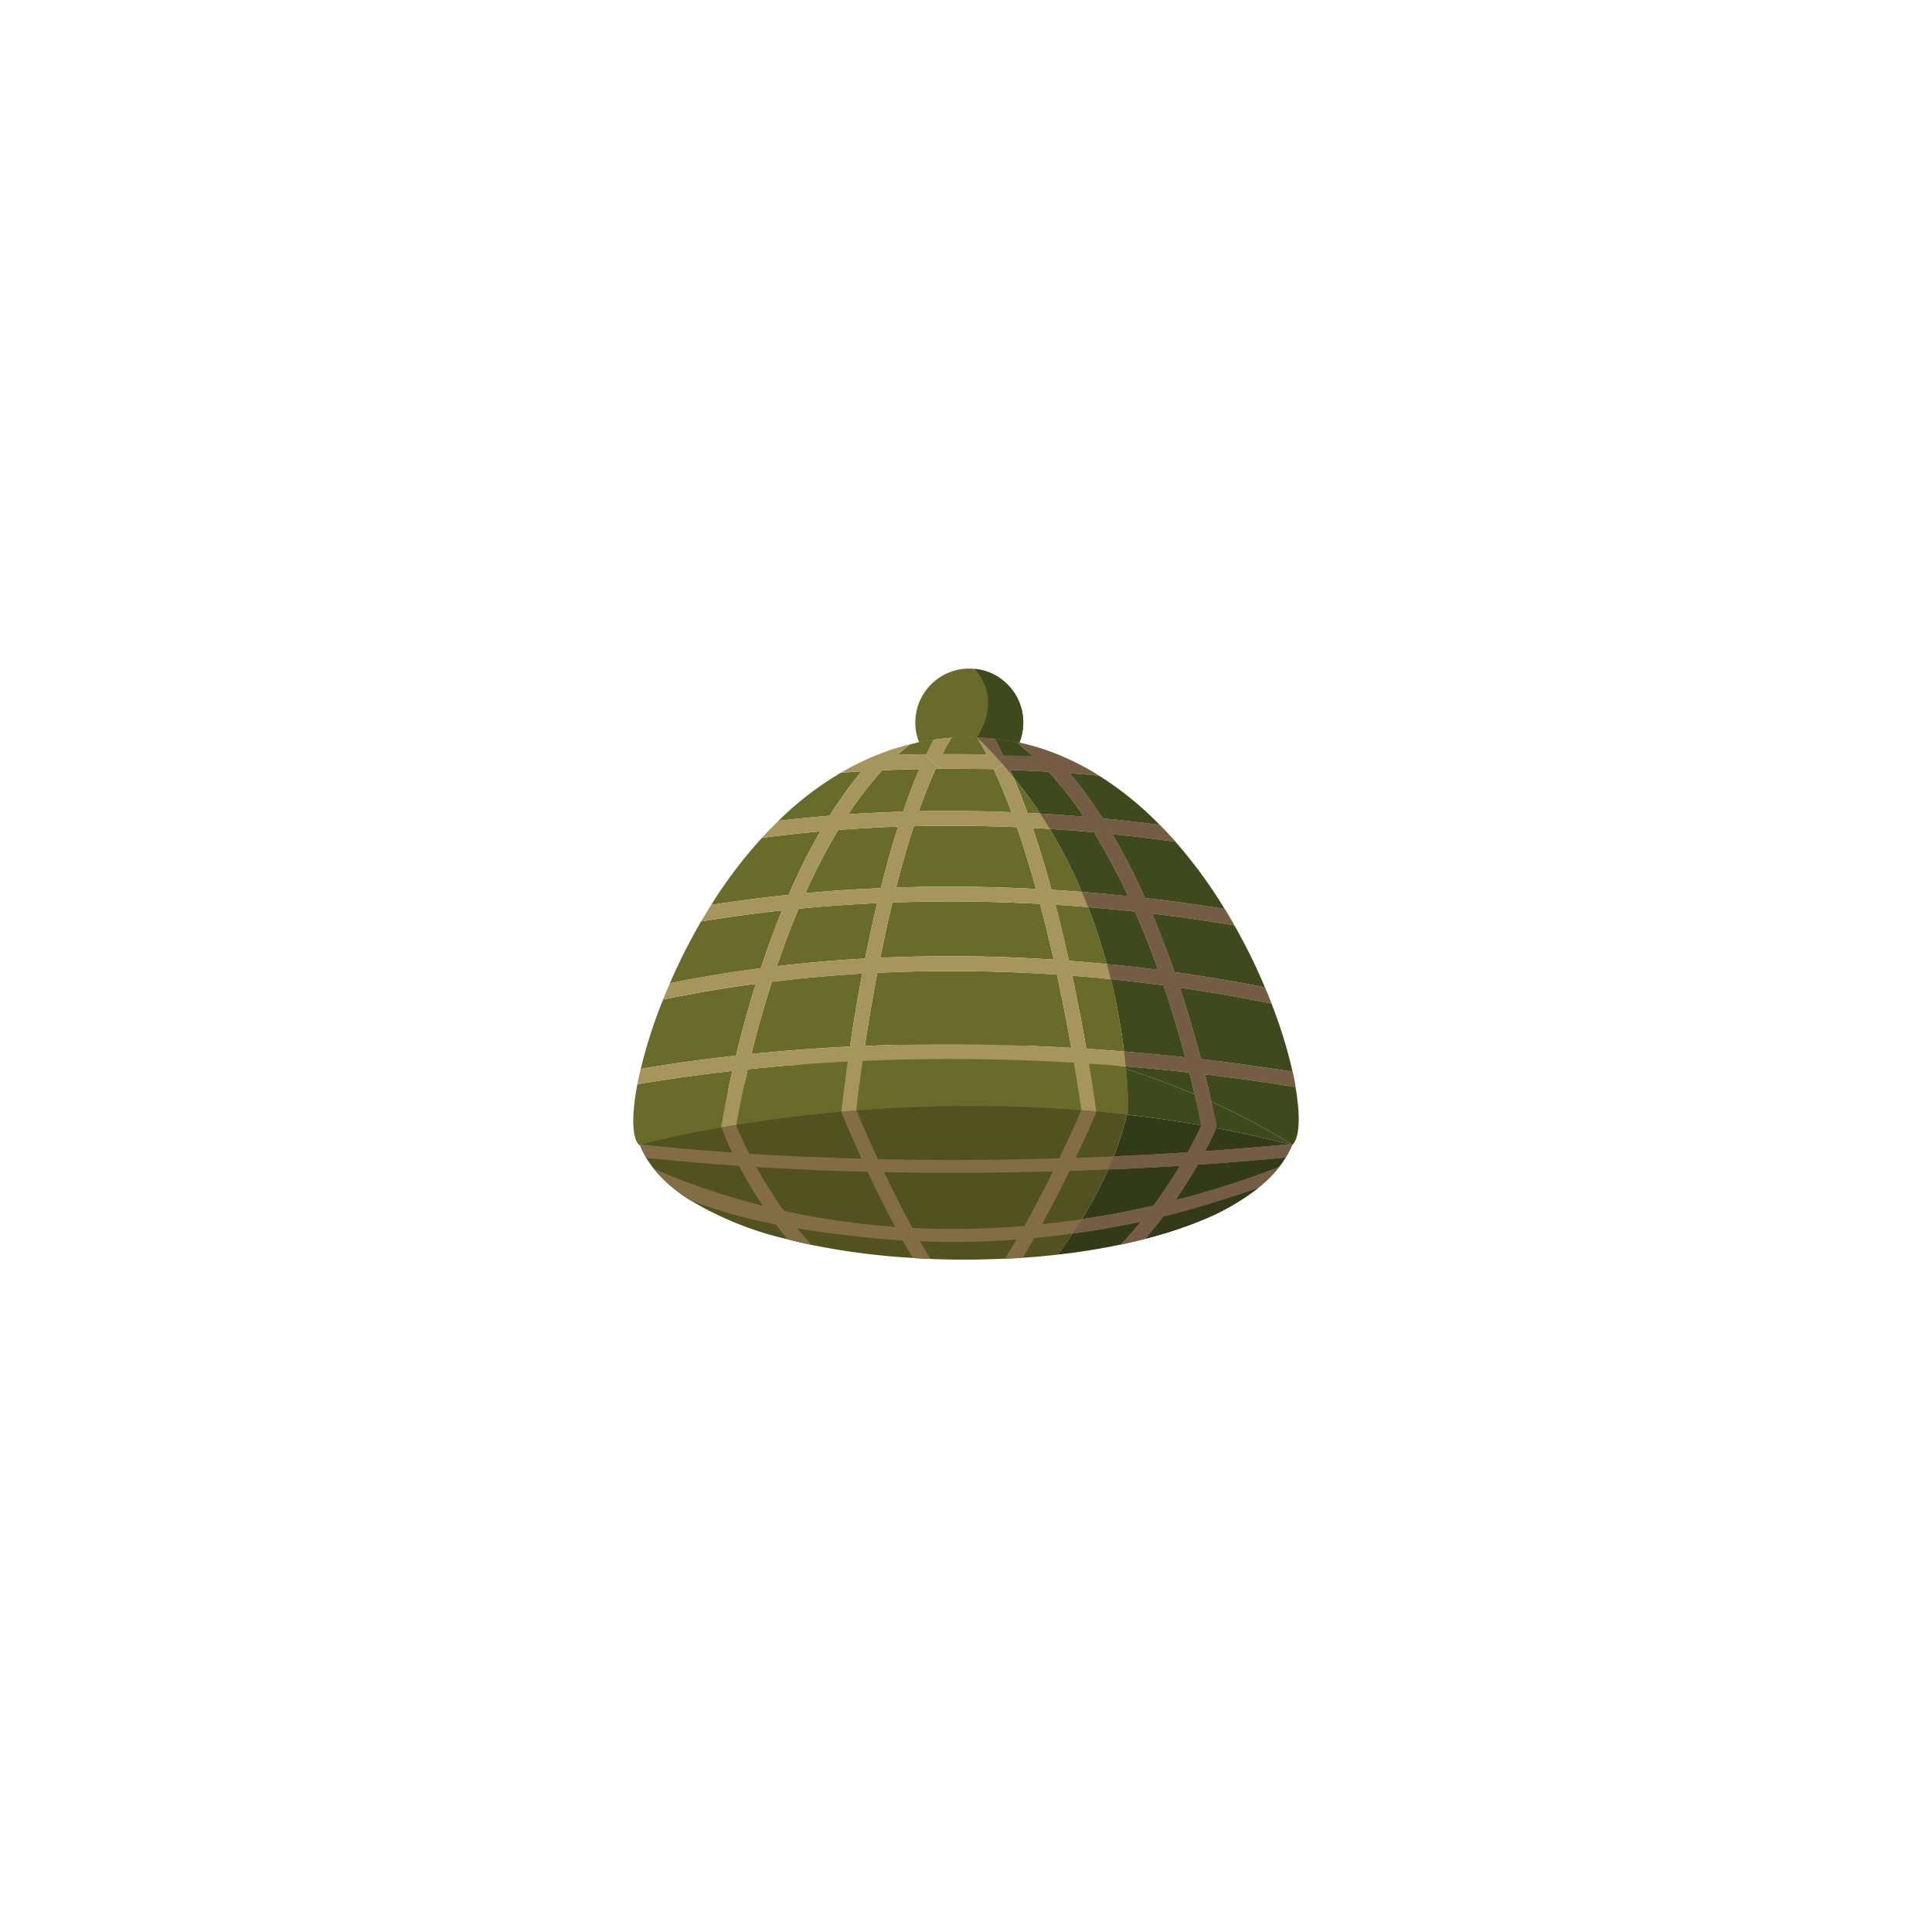 <svg id="Camada_1" data-name="Camada 1" xmlns="http://www.w3.org/2000/svg" viewBox="0 0 150 150"><path d="M77.157,59.732c.008.023.023.054.031.078a4.168,4.168,0,0,1-4.067-.117C74.503,59.686,75.853,59.701,77.157,59.732Z" style="fill:#515220"/><path d="M79.447,56.092a4.209,4.209,0,0,1-.303,1.568c-.078-.015-.171-.039-.248-.046h-.008q-.815-.163-1.653-.256a.008.008,0,0,1-.008-.008c-.45-.054-.908-.085-1.374-.101-.21-.016-.419-.016-.629-.016a1.251,1.251,0,0,0-.171.008c-.396,0-.784.015-1.172.039h-.015l-.559.047c-.085.015-.163.023-.248.031-.194.023-.38.046-.575.077-.38.047-.761.117-1.133.186a4.189,4.189,0,0,1,3.904-5.713,2.632,2.632,0,0,1,.427.031,1.03,1.03,0,0,1,.217.023,3.985,3.985,0,0,1,1.909.815A4.169,4.169,0,0,1,79.447,56.092Z" style="fill:#686b2a"/><path d="M71.351,57.621c.373-.07.753-.14,1.133-.186-.194.357-.38.73-.567,1.118h-.054A4.186,4.186,0,0,1,71.351,57.621Z" style="fill:#515220"/><path d="M75.853,57.249c.248.411.489.854.737,1.327-1.141-.031-2.267-.039-3.4-.031.225-.442.45-.862.691-1.265.442-.031.893-.047,1.343-.047C75.434,57.233,75.644,57.233,75.853,57.249Z" style="fill:#515220"/><path d="M79.144,57.66l-.047.117c-.062-.054-.14-.109-.202-.163C78.974,57.621,79.067,57.644,79.144,57.66Z" style="fill:#515220"/><path d="M100.078,88.839c-1.087.109-3.361.318-6.52.543.535-1.017.807-1.661.83-1.723a.233.233,0,0,0,.031-.078.624.624,0,0,0,.008-.241c-.008-.023-.124-.683-.373-1.801-.419-.186-.854-.38-1.304-.574.287,1.211.458,2.065.52,2.406-.132.31-.489,1.071-1.056,2.096-1.715.116-3.648.225-5.752.318a23.579,23.579,0,0,0,1.032-3.244c.031-.109.062-.225.085-.342a31.862,31.862,0,0,0-.163-3.213c-.272-.085-.543-.171-.823-.256A46.521,46.521,0,0,0,79.478,81.186a36.506,36.506,0,0,0-4.719-.318,43.877,43.877,0,0,0-4.843.256,42.654,42.654,0,0,0-7.886,1.537,39.73,39.73,0,0,0-4.23,1.49c-.442.186-.869.373-1.281.567a29.394,29.394,0,0,0-6.838,4.16v.008h.008a4.277,4.277,0,0,0,.163.396c.023.039.039.085.062.124.031.07.062.132.101.202l.023.047c.039.07.085.147.124.217a.041.041,0,0,1,.015.031,7.866,7.866,0,0,0,.606.862.341.341,0,0,0,.046.054c.062.078.124.155.194.233.023.023.046.054.07.078a1.485,1.485,0,0,0,.109.117.844.844,0,0,0,.078.085l.186.186c.008.008.023.023.023.031l.062.062a1.361,1.361,0,0,1,.109.101c.047.039.085.085.132.124s.093.085.147.124l.039.039a4.284,4.284,0,0,0,.349.287l.015.015a.877.877,0,0,0,.101.078c.054.047.116.093.178.14l.093.07c.07.054.14.101.21.155.015.015.039.023.054.039.078.054.155.109.241.163.023.015.054.039.078.054.078.054.155.101.233.155a.167.167,0,0,1,.039.023h.008a26.073,26.073,0,0,0,7.545,3.035.058.058,0,0,0,.039.008c.132.039.272.07.411.109.016,0,.039.008.054.008.14.039.272.07.411.101a.145.145,0,0,1,.062.016c.008,0,.023.008.031.008.132.031.248.054.38.078a.226.226,0,0,0,.07.016l.303.07c.031.008.07.015.101.023H63A54.457,54.457,0,0,0,70.87,97.664a.008.008,0,0,1,.008.008h.015c.442.031.893.054,1.343.07h.015c1.917.085,3.85.07,5.767-.023v.008c.225-.008.45-.023.675-.031s.45-.023.675-.046H79.4c.916-.054,1.824-.14,2.717-.241.38-.497.768-1.048,1.157-1.638.831-.109,1.661-.233,2.491-.38.97-.171,1.909-.357,2.825-.551-.473.582-.994,1.18-1.568,1.785a.132.132,0,0,1,.054-.008h.008c.163-.039.326-.07.481-.109l.396-.093a.333.333,0,0,1,.085-.015c.163-.039.326-.078.481-.116.132-.039.264-.07.388-.101.015-.008.031-.008.047-.015.435-.109.869-.233,1.288-.357s.831-.248,1.234-.388c.202-.07.396-.14.598-.21.388-.14.776-.287,1.149-.442a18.271,18.271,0,0,0,4.339-2.445c.023-.023.047-.039.07-.062.054-.039.109-.085.163-.132.023-.023.054-.039.078-.062.14-.124.279-.241.411-.365.008-.008.008-.015.016-.015.124-.116.248-.233.365-.357l.023-.023.023-.023c.054-.062.116-.124.171-.178a.205.205,0,0,1,.039-.047c.054-.062.101-.116.155-.178a.207.207,0,0,0,.039-.047c.054-.062.101-.124.147-.186l.008-.008c.008-.008.008-.008.015-.008l-.008-.008a70.907,70.907,0,0,1-8.034,2.561c.691-1.009,1.273-1.956,1.739-2.763,3.175-.217,5.542-.427,6.83-.559a.105.105,0,0,0,.023-.031c.039-.062.07-.124.109-.186.015-.023.031-.054.047-.078a1.666,1.666,0,0,1,.085-.163c.023-.046.047-.101.07-.147.015-.039.031-.07.047-.101a1.878,1.878,0,0,0,.116-.256A2.167,2.167,0,0,0,100.078,88.839Zm-10.525,4.766c-1.265.287-2.6.567-3.997.807-.512.085-1.032.171-1.568.248a32.206,32.206,0,0,0,2.049-3.865c2.026-.078,3.896-.178,5.581-.287C91.059,91.439,90.376,92.495,89.553,93.605Z" style="fill:#515220"/><path d="M94.055,85.54c-.419-.186-.854-.38-1.304-.574.287,1.211.458,2.065.52,2.406.38.07.761.14,1.149.21a.624.624,0,0,0,.008-.241C94.42,87.318,94.303,86.658,94.055,85.54Zm-6.636-2.554a1.787,1.787,0,0,0-.015-.194c-.264-.023-.536-.047-.807-.062A46.521,46.521,0,0,0,79.478,81.186c1.234.039,2.468.101,3.702.171-.295-1.645-.667-3.594-1.118-5.689a122.554,122.554,0,0,0-13.948-.14c-.396,2.088-.714,4.028-.97,5.682.916-.039,1.84-.07,2.771-.085a42.654,42.654,0,0,0-7.886,1.537c-1.312.093-2.631.217-3.974.357-.093.396-.178.776-.256,1.133-.442.186-.869.373-1.281.567.093-.473.21-1.001.342-1.576-2.429.28-4.89.621-7.374,1.04-.466,2.414-.419,4.168.132,4.719a.587.587,0,0,1,.062-.015h.008c.031-.008.062-.023.101-.031.606-.163,2.818-.722,6.225-1.319.233-.039.466-.078.706-.117.14-.023.28-.047.427-.07a.028.028,0,0,1,.023-.008c2.297-.373,5.053-.745,8.165-1.025.31-.023.629-.054.955-.078a1.52,1.52,0,0,0,.186-.015H66.5A112.293,112.293,0,0,1,83.949,86.2h.008c.373.031.745.062,1.11.093h.039c.792.07,1.583.155,2.391.248.031-.109.062-.225.085-.342A31.862,31.862,0,0,0,87.418,82.987Zm-1.172-6.97c-.963-.093-1.972-.186-3.004-.264.45,2.096.815,4.044,1.102,5.674.97.062,1.956.132,2.926.217A47.717,47.717,0,0,0,86.246,76.017Zm-1.77-5.588c-.823-.07-1.669-.132-2.53-.186.256.994.512,2.026.761,3.097.093.419.194.838.287,1.257.978.078,1.956.155,2.942.256A43.843,43.843,0,0,0,84.477,70.428Zm-2.973-6.07c-.435-.031-.877-.054-1.32-.078q.745,2.212,1.451,4.804c.784.047,1.576.101,2.36.163A38.245,38.245,0,0,0,81.504,64.358Zm-.031-6.023c.155.155.318.31.473.473.279.023.559.039.838.062C82.358,58.669,81.923,58.498,81.473,58.335Zm.124,15.252c-.279-1.18-.559-2.321-.846-3.408-3.516-.194-7.374-.256-11.464-.109-.349,1.451-.66,2.895-.939,4.292a120.119,120.119,0,0,1,13.459.147C81.737,74.208,81.667,73.898,81.597,73.587ZM78.671,60.315c.38.869.745,1.801,1.102,2.802.326.015.66.031.986.054A33.9,33.9,0,0,0,78.671,60.315Zm.279,3.904c-2.522-.101-5.208-.14-8.002-.07-.504,1.537-.962,3.144-1.374,4.758q5.367-.175,10.859.109C79.951,67.292,79.455,65.686,78.95,64.219Zm-.054-6.605c.062.054.14.109.202.163l.047-.117C79.067,57.644,78.974,57.621,78.896,57.613Zm-7.545.008c-.241.054-.481.124-.722.186-.31.248-.629.52-.939.8.73-.023,1.444-.039,2.173-.054h.054c.186-.388.373-.761.567-1.118C72.104,57.481,71.724,57.551,71.351,57.621Zm4.502-.372c-.21-.016-.419-.016-.629-.016-.45,0-.9.016-1.343.047-.241.404-.466.823-.691,1.265,1.133-.008,2.259,0,3.4.031C76.342,58.102,76.102,57.66,75.853,57.249Zm1.335,2.561c-.008-.023-.023-.054-.031-.078-1.304-.031-2.655-.047-4.036-.039H72.64c-.458,1.032-.893,2.135-1.304,3.291q3.574-.07,7.195.078C78.089,61.882,77.646,60.796,77.188,59.81Zm-8.693,0a27.594,27.594,0,0,0-2.647,3.415c.039,0,.07-.008.101-.008,1.382-.093,2.771-.155,4.168-.202.411-1.195.831-2.297,1.265-3.299Q69.962,59.74,68.495,59.81ZM65.08,64.436a46.759,46.759,0,0,0-2.546,4.905c1.133-.101,2.274-.186,3.423-.264.799-.047,1.615-.085,2.429-.124q.64-2.573,1.343-4.774Q67.459,64.261,65.08,64.436Zm2.841-5.752c.023,0,.039-.008.062-.008.015-.008.023-.023.039-.031A.272.272,0,0,0,67.921,58.684ZM62.006,70.552c-.342.807-.652,1.607-.947,2.383-.256.699-.505,1.397-.737,2.08,1.855-.217,3.733-.396,5.627-.52.404-.023.815-.054,1.219-.07.07-.357.14-.714.217-1.071.233-1.125.466-2.197.714-3.237C66.12,70.211,64.086,70.35,62.006,70.552Zm3.276-10.556A24.97,24.97,0,0,0,60.438,63.73c1.312-.155,2.639-.287,3.974-.396.419-.675.854-1.312,1.288-1.917.388-.536.792-1.04,1.195-1.529C66.361,59.919,65.825,59.957,65.282,59.996Zm-5.356,16.23c-.652,2.026-1.172,3.943-1.583,5.604q3.702-.373,7.513-.567h.132c.241-1.638.559-3.586.955-5.674C64.661,75.722,62.317,75.931,59.926,76.226Zm-.768-11.177a36.301,36.301,0,0,0-3.943,5.208c1.979-.31,3.99-.574,6.015-.784a49.261,49.261,0,0,1,2.453-4.921Q61.447,64.75,59.158,65.049Zm-4.719,6.497h-.008a45.487,45.487,0,0,0-2.422,4.789q3.481-.699,7.063-1.164c.279-.862.59-1.731.916-2.616.241-.636.481-1.265.73-1.871C58.661,70.909,56.565,71.189,54.438,71.546Zm-2.957,6.062A37.711,37.711,0,0,0,49.75,82.987q3.632-.617,7.389-1.025c.396-1.638.908-3.547,1.545-5.581C56.317,76.7,53.911,77.103,51.481,77.608Z" style="fill:#686b2a"/><path d="M94.055,85.54c-.419-.186-.854-.38-1.304-.574.287,1.211.458,2.065.52,2.406.38.07.761.14,1.149.21a.624.624,0,0,0,.008-.241C94.42,87.318,94.303,86.658,94.055,85.54Zm-7.459-2.81A46.521,46.521,0,0,0,79.478,81.186q-4.832-.175-9.562-.062a42.654,42.654,0,0,0-7.886,1.537c1.281-.101,2.538-.178,3.788-.241-.326,2.297-.481,3.764-.481,3.796a.223.223,0,0,0,0,.101v.008c.31-.031.629-.062.955-.085a1.52,1.52,0,0,0,.186-.015c.047-.388.202-1.808.497-3.858a163.888,163.888,0,0,1,16.401.14c.326,1.917.52,3.26.582,3.695.373.031.745.062,1.11.093h.039a.372.372,0,0,0,0-.093c-.008-.031-.194-1.42-.559-3.617C85.245,82.63,85.928,82.676,86.596,82.731Zm-7.7-25.117c.062.054.14.109.202.163l.047-.117C79.067,57.644,78.974,57.621,78.896,57.613ZM56.519,84.718c-.342,1.614-.497,2.608-.504,2.639a.684.684,0,0,0,0,.179c.233-.039.466-.078.706-.117.14-.023.28-.047.427-.07a.028.028,0,0,1,.023-.008c.07-.427.272-1.568.629-3.19C57.357,84.337,56.93,84.524,56.519,84.718ZM54.431,71.546h.008c.016-.031.031-.054.047-.085A.524.524,0,0,0,54.431,71.546ZM49.743,82.987c-.015.085-.039.163-.054.241.016-.078.039-.155.062-.241Z" style="fill:#a6955c"/><path d="M78.578,58.646a4.718,4.718,0,0,1-.699.722,5.24,5.24,0,0,1-.691.443c-.008-.023-.023-.054-.031-.078-1.304-.031-2.655-.047-4.036-.039a4.023,4.023,0,0,1-1.257-1.141h.054c.186-.388.373-.761.567-1.118.194-.031.38-.054.575-.077.085-.008.163-.016.248-.031l.559-.047h.015c-.241.404-.466.823-.691,1.265,1.133-.008,2.259,0,3.4.031-.248-.473-.489-.916-.737-1.327.466.015.924.046,1.374.101a.008.008,0,0,0,.008.008c.217.396.435.807.652,1.257C78.12,58.622,78.345,58.63,78.578,58.646Z" style="fill:#a6955c"/><path d="M100.59,84.399c-.031-.186-.062-.388-.109-.582-.031-.194-.078-.396-.124-.605-2.057-.334-4.447-.675-7.11-.986-.427-1.615-.97-3.516-1.645-5.542,2.631.38,5.022.807,7.118,1.234-.008-.008-.008-.023-.016-.031-.155-.411-.326-.815-.497-1.234-2.088-.411-4.447-.823-7.017-1.18-.342-.963-.699-1.94-1.094-2.926-.217-.551-.435-1.094-.66-1.622,2.305.279,4.447.598,6.404.924-.241-.427-.489-.854-.753-1.273-1.909-.31-3.974-.605-6.186-.854a50.851,50.851,0,0,0-2.546-4.96q.571.058,1.118.116c1.312.147,2.577.31,3.796.481-.194-.225-.396-.443-.605-.668-.202-.217-.411-.427-.621-.644-.784-.109-1.591-.202-2.406-.295q-1.013-.117-2.026-.21c-.481-.753-.97-1.459-1.467-2.127-.357-.489-.722-.947-1.094-1.382.776.054,1.537.117,2.274.186a20.797,20.797,0,0,0-2.53-1.351h-.008c-.279-.023-.559-.039-.838-.062-.155-.163-.318-.318-.473-.473a17.861,17.861,0,0,0-2.329-.675l-.047.117c-.062-.054-.14-.109-.202-.163h-.008q-.815-.163-1.653-.256c.217.396.435.807.652,1.257.233.008.458.015.691.031a4.718,4.718,0,0,1-.699.722,5.24,5.24,0,0,1-.691.443c.458.986.9,2.072,1.343,3.252q-3.621-.151-7.195-.078c.411-1.157.846-2.259,1.304-3.291h.481a4.023,4.023,0,0,1-1.257-1.141c-.73.015-1.444.031-2.173.054.31-.279.629-.551.939-.8l.015-.015c-.225.054-.45.116-.667.178l-.629.186c-.233.078-.458.155-.691.241-.21.078-.427.163-.636.248-.015.008-.023.023-.039.031-.023,0-.039.008-.062.008-.225.093-.45.194-.675.295-.45.202-.893.419-1.319.652-.217.116-.435.241-.644.365.543-.039,1.079-.078,1.615-.109-.404.489-.807.994-1.195,1.529-.435.605-.869,1.242-1.288,1.917-1.335.109-2.662.241-3.974.396-.008.008-.008.008-.015.008l-.636.636c-.209.225-.427.45-.629.675q2.294-.303,4.525-.497a49.261,49.261,0,0,0-2.453,4.921c-2.026.21-4.036.473-6.015.784-.14.217-.264.427-.396.644-.101.155-.194.31-.287.473-.015.031-.031.054-.047.085s-.031.054-.047.085c2.127-.357,4.223-.636,6.279-.862-.248.605-.489,1.234-.73,1.871-.326.885-.636,1.754-.916,2.616q-3.586.466-7.063,1.164c-.186.427-.365.854-.528,1.273,2.429-.504,4.836-.908,7.203-1.226-.636,2.034-1.149,3.943-1.545,5.581Q53.379,82.37,49.75,82.987c-.023.085-.046.163-.062.241-.039.171-.078.334-.109.497-.031.155-.062.31-.093.458,2.484-.419,4.944-.761,7.374-1.04-.132.574-.248,1.102-.342,1.576.411-.194.838-.38,1.281-.567.078-.357.163-.737.256-1.133,1.343-.14,2.662-.264,3.974-.357a42.654,42.654,0,0,1,7.886-1.537c-.931.015-1.855.047-2.771.085.256-1.653.574-3.594.97-5.682a122.554,122.554,0,0,1,13.948.14c.45,2.096.823,4.044,1.118,5.689-1.234-.07-2.468-.132-3.702-.171a46.521,46.521,0,0,1,7.118,1.545c.272.015.543.039.807.062q2.596.21,4.936.481c.163.621.295,1.188.411,1.692.45.194.885.388,1.304.574-.132-.59-.303-1.304-.504-2.127,2.647.31,5.014.66,7.032.986ZM87.581,69.574q-1.793-.186-3.586-.326c-.784-.062-1.576-.116-2.36-.163q-.71-2.596-1.451-4.804c.442.023.885.046,1.32.078,1.188.07,2.329.163,3.431.264A48.415,48.415,0,0,1,87.581,69.574ZM78.438,59.779q1.525.058,2.98.14a29.203,29.203,0,0,1,2.732,3.493c-1.133-.093-2.267-.178-3.392-.241-.326-.023-.66-.039-.986-.054-.357-1.001-.722-1.933-1.102-2.802Zm.512,4.44c.505,1.467,1.001,3.074,1.483,4.797q-5.484-.279-10.859-.109c.411-1.614.869-3.221,1.374-4.758C73.742,64.079,76.428,64.118,78.95,64.219ZM68.495,59.81q1.467-.07,2.887-.093c-.435,1.001-.854,2.103-1.265,3.299-1.397.047-2.787.109-4.168.202-.031,0-.062.008-.101.008A27.594,27.594,0,0,1,68.495,59.81ZM65.988,81.264h-.132q-3.807.198-7.513.567c.411-1.661.931-3.578,1.583-5.604,2.391-.295,4.735-.504,7.017-.636C66.547,77.678,66.229,79.626,65.988,81.264Zm1.397-7.909c-.078.357-.147.714-.217,1.071-.404.015-.815.046-1.219.07-1.894.124-3.772.303-5.627.52.233-.683.481-1.382.737-2.08.295-.776.605-1.576.947-2.383,2.08-.202,4.114-.342,6.093-.435C67.851,71.158,67.618,72.229,67.385,73.354ZM65.957,69.078c-1.149.078-2.29.163-3.423.264A46.759,46.759,0,0,1,65.08,64.436q2.375-.175,4.649-.256-.699,2.2-1.343,4.774C67.572,68.992,66.756,69.031,65.957,69.078Zm2.391,5.286c.279-1.397.59-2.841.939-4.292,4.09-.147,7.948-.085,11.464.109.287,1.087.567,2.228.846,3.408.07.31.14.621.21.924A120.119,120.119,0,0,0,68.348,74.363Zm14.647.233c-.093-.419-.194-.838-.287-1.257-.248-1.071-.505-2.103-.761-3.097.862.054,1.708.117,2.53.186q1.56.128,3.004.279c.217.023.435.047.644.07.326.737.629,1.459.908,2.173q.477,1.188.885,2.352-1.118-.151-2.282-.279c-.567-.062-1.133-.124-1.7-.171C84.95,74.751,83.972,74.674,82.994,74.596ZM87.519,81.66c-.085-.008-.163-.016-.248-.016-.97-.085-1.956-.155-2.926-.217-.287-1.63-.652-3.578-1.102-5.674,1.032.078,2.041.171,3.004.264.419.047.823.085,1.226.132.986.116,1.94.233,2.864.357.691,2.034,1.257,3.943,1.692,5.588Q89.887,81.861,87.519,81.66Z" style="fill:#a6955c"/><path d="M100.078,88.839c-1.087.109-3.361.318-6.52.543.535-1.017.807-1.661.83-1.723a.233.233,0,0,0,.031-.078c-.388-.07-.768-.14-1.149-.21-.132.31-.489,1.071-1.056,2.096-1.715.116-3.648.225-5.752.318-.621.023-1.265.054-1.917.078-.334.008-.675.023-1.024.031.892-1.878,1.467-3.229,1.544-3.4a.581.581,0,0,0,.039-.202h-.039c-.365-.031-.737-.062-1.11-.093h-.008c-.194.45-.823,1.894-1.715,3.733-4.067.124-8.872.178-14.064.062-.862-1.847-1.475-3.299-1.669-3.772H66.477a1.52,1.52,0,0,1-.186.015c-.326.023-.644.054-.955.085a.417.417,0,0,0,.039.163c.07.171.644,1.56,1.521,3.477-2.825-.078-5.744-.202-8.724-.388-.574-1.133-.916-1.956-1.024-2.228-.147.023-.287.047-.427.07-.241.039-.473.078-.706.117a.576.576,0,0,0,.031.109c.023.062.287.761.807,1.84-2.336-.163-4.696-.372-7.063-.629-.039.008-.07.023-.101.031h-.008c.039.085.07.178.109.264a.994.994,0,0,1,.062.132c.023.039.039.085.062.124.031.07.062.132.101.202l.023.047c.039.07.085.147.124.217a.041.041,0,0,1,.015.031c2.414.248,4.82.458,7.203.621a34.354,34.354,0,0,0,1.84,3.089,55.951,55.951,0,0,1-8.437-2.849.341.341,0,0,0,.046.054c.062.078.124.155.194.233.023.023.046.054.07.078a1.485,1.485,0,0,0,.109.117.844.844,0,0,0,.078.085l.186.186c.008.008.023.023.023.031l.062.062a1.361,1.361,0,0,1,.109.101c.047.039.085.085.132.124s.093.085.147.124l.039.039a.844.844,0,0,1,.085.078.529.529,0,0,1,.101.085c.054.039.109.085.163.124l.015.015a.877.877,0,0,0,.101.078c.054.047.116.093.178.14l.093.07c.07.054.14.101.21.155.015.015.039.023.054.039.078.054.155.109.241.163.023.015.054.039.078.054.078.054.155.101.233.155a.167.167,0,0,1,.039.023h.008a37.795,37.795,0,0,0,6.667,1.894c.062.093.132.186.202.272.225.295.442.582.675.869a.058.058,0,0,0,.039.008c.132.039.272.07.411.109.016,0,.039.008.054.008.14.039.272.07.411.101a.145.145,0,0,1,.062.016c.008,0,.023.008.031.008.132.031.248.054.38.078a.226.226,0,0,0,.07.016l.303.07c.031.008.07.015.101.023H63c-.388-.427-.753-.854-1.087-1.273,1.607.264,3.4.497,5.464.714.9.093,1.801.171,2.709.225.256.458.52.908.784,1.35a.008.008,0,0,1,.008.008h.015c.442.031.893.054,1.343.07h.015c-.272-.435-.551-.893-.823-1.366.831.031,1.669.054,2.499.054,1.653,0,3.322-.07,4.999-.194-.303.512-.606,1.009-.908,1.482v.008c.225-.008.45-.023.675-.031a.099.099,0,0,0,.047-.008c.209-.008.419-.023.629-.039H79.4c.31-.497.613-1.009.908-1.529.986-.093,1.971-.21,2.965-.349.831-.109,1.661-.233,2.491-.38.97-.171,1.909-.357,2.825-.551-.473.582-.994,1.18-1.568,1.785a.132.132,0,0,1,.054-.008h.008c.132-.031.256-.062.388-.093.031-.008.062-.008.093-.015l.396-.093a.333.333,0,0,1,.085-.015c.132-.031.264-.07.396-.101.031-.008.054-.008.085-.015.132-.039.264-.07.388-.101.015-.008.031-.008.047-.015.225-.264.45-.528.675-.807.248-.31.481-.613.714-.916,2.763-.667,5.208-1.42,7.218-2.119.023-.023.047-.039.07-.062.054-.039.109-.085.163-.132.023-.023.054-.039.078-.062.14-.124.279-.241.411-.365.008-.008.008-.015.016-.015.124-.116.248-.233.365-.357l.023-.023.023-.023c.054-.062.116-.124.171-.178a.205.205,0,0,1,.039-.047c.054-.062.101-.116.155-.178a.207.207,0,0,0,.039-.047c.054-.062.101-.124.147-.186l.008-.008c.008-.008.008-.008.015-.008v-.008h-.008a70.907,70.907,0,0,1-8.034,2.561c.691-1.009,1.273-1.956,1.739-2.763,3.175-.217,5.542-.427,6.83-.559a.105.105,0,0,0,.023-.031c.039-.062.07-.124.109-.186.015-.023.031-.054.047-.078a1.666,1.666,0,0,1,.085-.163c.023-.046.047-.101.07-.147.015-.039.031-.07.047-.101a1.878,1.878,0,0,0,.116-.256A2.167,2.167,0,0,0,100.078,88.839ZM60.873,94.008a35.361,35.361,0,0,1-2.15-3.4c2.95.178,5.852.303,8.639.373.621,1.32,1.35,2.802,2.142,4.269A59.288,59.288,0,0,1,60.873,94.008Zm18.659,1.172a66.357,66.357,0,0,1-8.685.155c-.799-1.459-1.552-2.965-2.204-4.331,1.824.039,3.601.054,5.309.054,2.794,0,5.41-.047,7.793-.109C81.085,92.285,80.332,93.752,79.532,95.18Zm10.02-1.576c-1.265.287-2.6.567-3.997.807-.512.085-1.032.171-1.568.248-.986.147-2.018.279-3.081.388.784-1.428,1.514-2.856,2.127-4.137.535-.015,1.056-.031,1.56-.054.489-.016.97-.039,1.444-.062,2.026-.078,3.896-.178,5.581-.287C91.059,91.439,90.376,92.495,89.553,93.605Z" style="fill:#826d46"/><path d="M87.581,69.574q-1.793-.186-3.586-.326a38.245,38.245,0,0,0-2.491-4.89c1.188.07,2.329.163,3.431.264A48.415,48.415,0,0,1,87.581,69.574Z" style="fill:#3e491e"/><path d="M89.918,75.302q-1.118-.151-2.282-.279c-.567-.062-1.133-.124-1.7-.171a43.843,43.843,0,0,0-1.459-4.424q1.56.128,3.004.279c.217.023.435.047.644.07.326.737.629,1.459.908,2.173Q89.51,74.138,89.918,75.302Z" style="fill:#3e491e"/><path d="M92.029,82.094q-2.142-.233-4.51-.435c-.085-.008-.163-.016-.248-.016a47.717,47.717,0,0,0-1.024-5.627c.419.047.823.085,1.226.132.986.116,1.94.233,2.864.357C91.028,78.539,91.594,80.449,92.029,82.094Z" style="fill:#3e491e"/><path d="M87.581,86.2a31.862,31.862,0,0,0-.163-3.213c1.933.613,3.733,1.296,5.332,1.979.287,1.211.458,2.065.52,2.406q-2.934-.512-5.775-.831C87.527,86.433,87.558,86.317,87.581,86.2Z" style="fill:#3e491e"/><path d="M92.751,84.966c-1.599-.683-3.4-1.366-5.332-1.979a1.787,1.787,0,0,0-.015-.194q2.596.21,4.936.481C92.502,83.895,92.634,84.462,92.751,84.966Z" style="fill:#3e491e"/><path d="M100.334,88.901h-.008c0-.008.008-.015.008-.023A53.059,53.059,0,0,0,94.055,85.54c-.132-.59-.303-1.304-.504-2.127,2.647.31,5.014.66,7.032.986C100.978,86.674,100.908,88.327,100.334,88.901Z" style="fill:#3e491e"/><path d="M100.334,88.878c0,.008-.008.016-.008.023h-.008a2.167,2.167,0,0,0-.241-.062q-2.853-.734-5.658-1.257a.624.624,0,0,0,.008-.241c-.008-.023-.124-.683-.373-1.801A53.059,53.059,0,0,1,100.334,88.878Z" style="fill:#3e491e"/><path d="M100.357,83.212c-2.057-.334-4.447-.675-7.11-.986-.427-1.615-.97-3.516-1.645-5.542,2.631.38,5.022.807,7.118,1.234A36.931,36.931,0,0,1,100.357,83.212Z" style="fill:#3e491e"/><path d="M98.207,76.653c-2.088-.411-4.447-.823-7.017-1.18-.342-.963-.699-1.94-1.094-2.926-.217-.551-.435-1.094-.66-1.622,2.305.279,4.447.598,6.404.924A44.291,44.291,0,0,1,98.207,76.653Z" style="fill:#3e491e"/><path d="M95.087,70.576c-1.909-.31-3.974-.605-6.186-.854a50.851,50.851,0,0,0-2.546-4.96q.571.058,1.118.116c1.312.147,2.577.31,3.796.481A37.566,37.566,0,0,1,95.087,70.576Z" style="fill:#3e491e"/><path d="M90.042,64.048c-.784-.109-1.591-.202-2.406-.295q-1.013-.117-2.026-.21c-.481-.753-.97-1.459-1.467-2.127-.357-.489-.722-.947-1.094-1.382.776.054,1.537.117,2.274.186A25.475,25.475,0,0,1,90.042,64.048Z" style="fill:#3e491e"/><path d="M87.799,86.576q2.694.308,5.472.796c-.132.31-.489,1.071-1.056,2.096-1.715.116-3.648.225-5.752.318a23.579,23.579,0,0,0,1.032-3.244q.151.017.303.034" style="fill:#333a19"/><path d="M91.618,90.508c-.559.931-1.242,1.987-2.065,3.097-1.265.287-2.6.567-3.997.807-.512.085-1.032.171-1.568.248a32.206,32.206,0,0,0,2.049-3.865C88.063,90.718,89.933,90.617,91.618,90.508Z" style="fill:#333a19"/><path d="M99.822,89.864a5.332,5.332,0,0,1-.528.761h-.008a70.907,70.907,0,0,1-8.034,2.561c.691-1.009,1.273-1.956,1.739-2.763C96.166,90.205,98.533,89.996,99.822,89.864Z" style="fill:#333a19"/><path d="M100.078,88.839c-1.087.109-3.361.318-6.52.543.535-1.017.807-1.661.83-1.723a.233.233,0,0,0,.031-.078Q97.225,88.106,100.078,88.839Z" style="fill:#333a19"/><path d="M88.59,94.839c-.473.582-.994,1.18-1.568,1.785-1.568.334-3.213.598-4.905.784.38-.497.768-1.048,1.157-1.638.831-.109,1.661-.233,2.491-.38C86.735,95.219,87.674,95.033,88.59,94.839Z" style="fill:#333a19"/><path d="M84.151,63.411c-1.133-.093-2.267-.178-3.392-.241a33.9,33.9,0,0,0-2.088-2.856l-.233-.536q1.525.058,2.98.14A29.203,29.203,0,0,1,84.151,63.411Z" style="fill:#3e491e"/><path d="M77.507,57.396l.869.132C78.12,57.481,77.825,57.435,77.507,57.396ZM94.42,87.582a.624.624,0,0,0,.008-.241c-.008-.023-.124-.683-.373-1.801-.132-.59-.303-1.304-.504-2.127,2.647.31,5.014.66,7.032.986h.008c-.031-.186-.062-.388-.109-.582-.031-.194-.078-.396-.124-.605-2.057-.334-4.447-.675-7.11-.986-.427-1.615-.97-3.516-1.645-5.542,2.631.38,5.022.807,7.118,1.234-.008-.008-.008-.023-.016-.031-.155-.411-.326-.815-.497-1.234-2.088-.411-4.447-.823-7.017-1.18-.342-.963-.699-1.94-1.094-2.926-.217-.551-.435-1.094-.66-1.622,2.305.279,4.447.598,6.404.924-.241-.427-.489-.854-.753-1.273-1.909-.31-3.974-.605-6.186-.854a50.851,50.851,0,0,0-2.546-4.96q.571.058,1.118.116c1.312.147,2.577.31,3.796.481-.194-.225-.396-.443-.605-.668-.202-.217-.411-.427-.621-.644-.784-.109-1.591-.202-2.406-.295q-1.013-.117-2.026-.21c-.481-.753-.97-1.459-1.467-2.127-.357-.489-.722-.947-1.094-1.382.776.054,1.537.117,2.274.186a20.797,20.797,0,0,0-2.53-1.351h-.008c-.427-.202-.862-.373-1.312-.536a18.024,18.024,0,0,0-2.259-.66c-.023-.008-.039-.008-.07-.016-.062-.015-.147-.031-.248-.046l.171.217a.196.196,0,0,0,.031-.054c.38.295.745.605,1.102.931-.536-.031-1.079-.054-1.622-.062h-.404l-.287-.031-.652-1.25v-.008c-.45-.054-.931-.101-1.389-.117l.008.008q1.071,1.036,2.026,2.119c.272.31.536.629.792.947l-.233-.536q1.525.058,2.98.14a29.203,29.203,0,0,1,2.732,3.493c-1.133-.093-2.267-.178-3.392-.241q.384.594.745,1.188c1.188.07,2.329.163,3.431.264a48.415,48.415,0,0,1,2.647,4.952q-1.793-.186-3.586-.326c.171.396.326.792.481,1.18q1.56.128,3.004.279c.217.023.435.047.644.07.326.737.629,1.459.908,2.173q.477,1.188.885,2.352-1.118-.151-2.282-.279c-.567-.062-1.133-.124-1.7-.171.109.396.209.784.31,1.164.419.047.823.085,1.226.132.986.116,1.94.233,2.864.357.691,2.034,1.257,3.943,1.692,5.588q-2.142-.233-4.51-.435c-.085-.008-.163-.016-.248-.016.054.404.093.792.132,1.149q2.596.21,4.936.481c.163.621.295,1.188.411,1.692.287,1.211.458,2.065.52,2.406m0,0c-.132.31-.489,1.071-1.056,2.096-1.715.116-3.648.225-5.752.318-.14.342-.28.683-.427,1.009,2.026-.078,3.896-.178,5.581-.287-.559.931-1.242,1.987-2.065,3.097-1.265.287-2.6.567-3.997.807-.512.085-1.032.171-1.568.248-.233.388-.473.753-.714,1.11.831-.109,1.661-.233,2.491-.38.97-.171,1.909-.357,2.825-.551-.473.582-.994,1.18-1.568,1.785a.132.132,0,0,1,.054-.008h.008c.163-.039.326-.07.481-.109l.396-.093a.333.333,0,0,1,.085-.015c.163-.039.326-.078.481-.116.132-.039.264-.07.388-.101.015-.008.031-.008.047-.015.435-.109.869-.233,1.288-.357s.831-.248,1.234-.388c.202-.07.396-.14.598-.21.388-.14.776-.287,1.149-.442a18.271,18.271,0,0,0,4.339-2.445.362.362,0,0,0,.054-.054.024.024,0,0,1,.016-.008c.054-.039.109-.085.163-.132.023-.023.054-.039.078-.062.14-.124.279-.241.411-.365.008-.008.008-.015.016-.015.124-.116.248-.233.365-.357l.023-.023.023-.023c.054-.062.116-.124.171-.178a.205.205,0,0,1,.039-.047c.054-.062.101-.116.155-.178a.207.207,0,0,0,.039-.047c.054-.062.101-.124.147-.186l.008-.008c.008-.008.008-.008.015-.008v-.008h-.008a70.907,70.907,0,0,1-8.034,2.561c.691-1.009,1.273-1.956,1.739-2.763,3.175-.217,5.542-.427,6.83-.559a.105.105,0,0,0,.023-.031c.039-.062.07-.124.109-.186.015-.023.031-.054.047-.078a1.666,1.666,0,0,1,.085-.163c.023-.046.047-.101.07-.147.015-.039.031-.07.047-.101a1.878,1.878,0,0,0,.116-.256,2.167,2.167,0,0,0-.241-.062c-1.087.109-3.361.318-6.52.543.535-1.017.807-1.661.83-1.723a.233.233,0,0,0,.031-.078M77.507,57.396l.869.132C78.12,57.481,77.825,57.435,77.507,57.396Z" style="fill:#755d45"/><path d="M77.235,57.357l.155.023a.952.952,0,0,0-.155-.015Z" style="fill:#755d45"/><path d="M77.235,57.357a16.633,16.633,0,0,1,1.661.256L80.2,58.708l-2.291-.052Z" style="fill:#3e491e"/><path d="M97.625,92.27a.362.362,0,0,1-.054.054,18.271,18.271,0,0,1-4.339,2.445c-.373.155-.761.303-1.149.442-.202.07-.396.14-.598.21-.404.14-.815.264-1.234.388s-.854.248-1.288.357l1.389-1.723C92.79,93.908,97.346,92.363,97.625,92.27Z" style="fill:#333a19"/><path d="M79.447,56.092a4.209,4.209,0,0,1-.303,1.568c-.078-.015-.171-.039-.248-.046h-.008q-.815-.163-1.653-.256a.008.008,0,0,1-.008-.008c-.45-.054-.908-.085-1.374-.101,0,0,2.049-2.802-.171-5.309a1.03,1.03,0,0,1,.217.023,3.985,3.985,0,0,1,1.909.815A4.169,4.169,0,0,1,79.447,56.092Z" style="fill:#3e491e"/></svg>